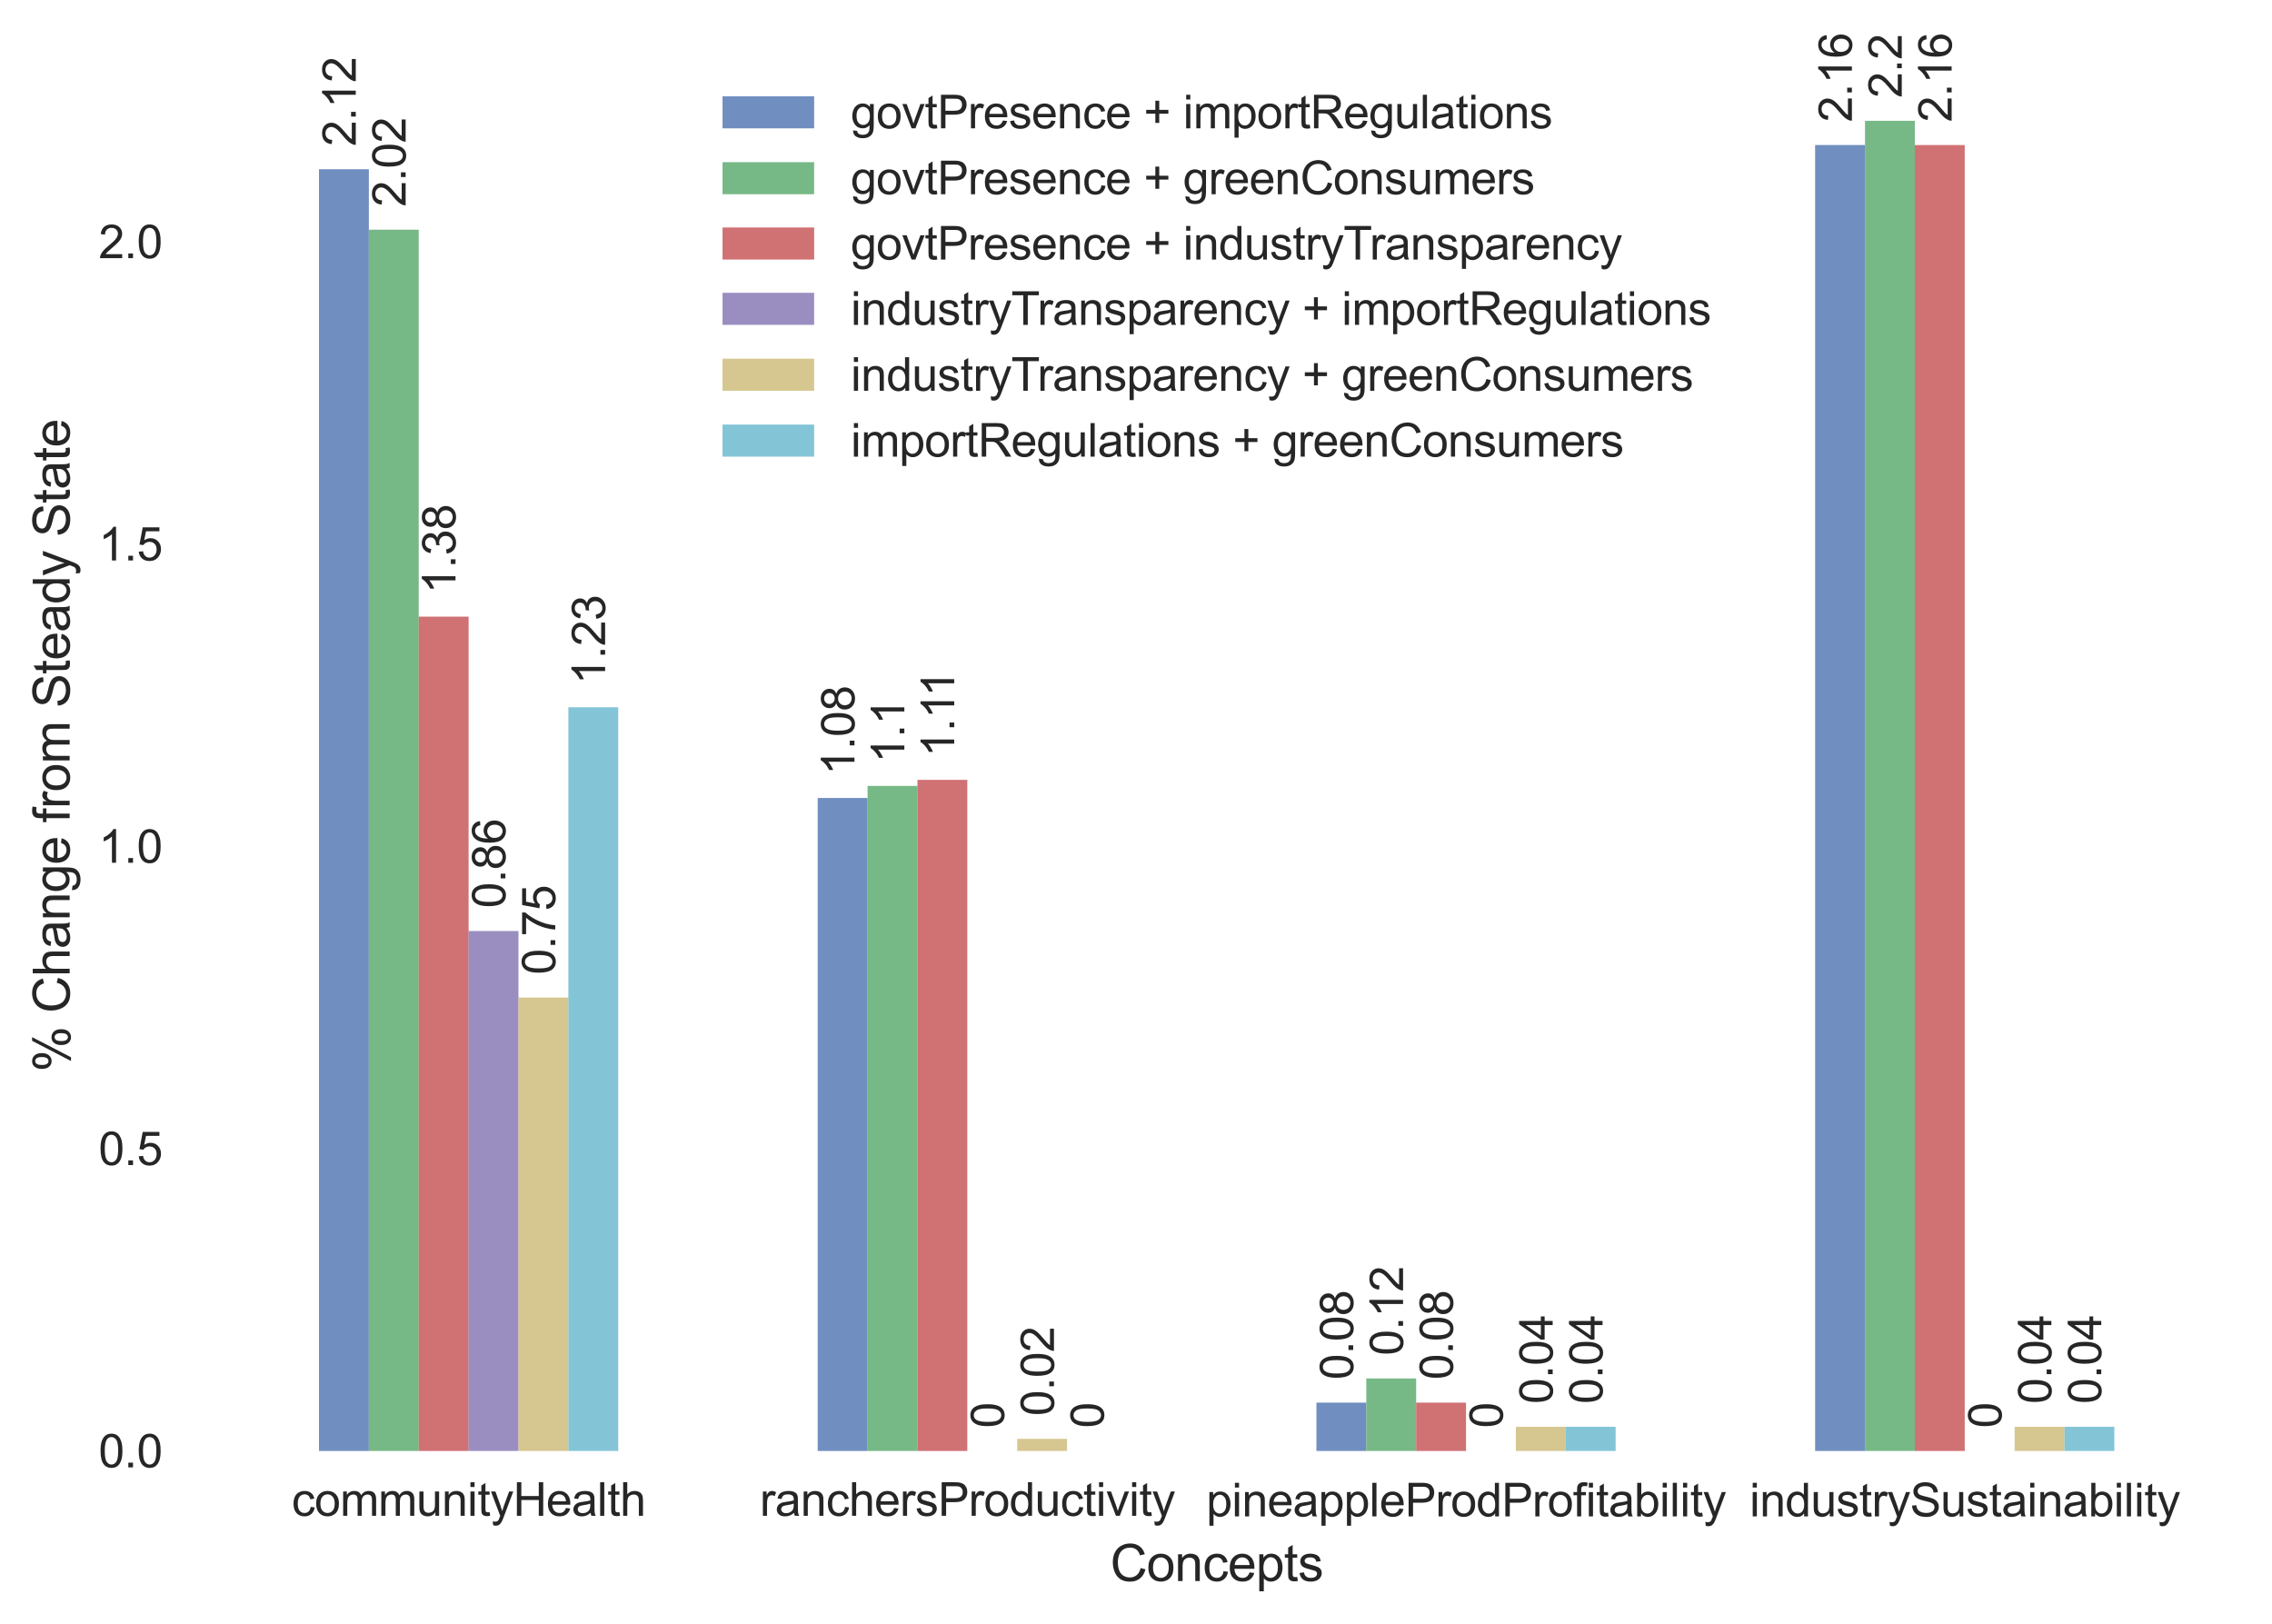 <?xml version="1.0" encoding="utf-8" standalone="no"?>
<!DOCTYPE svg PUBLIC "-//W3C//DTD SVG 1.1//EN"
  "http://www.w3.org/Graphics/SVG/1.1/DTD/svg11.dtd">
<svg xmlns:xlink="http://www.w3.org/1999/xlink" width="496.023pt" height="354.559pt" viewBox="0 0 496.023 354.559" xmlns="http://www.w3.org/2000/svg" version="1.1">
 <defs>
  <style type="text/css">*{stroke-linejoin: round; stroke-linecap: butt}</style>
 </defs>
 <g id="figure_1">
  <g id="patch_1">
   <path d="M 0 354.559 
L 496.023 354.559 
L 496.023 0 
L 0 0 
z
" style="fill: #ffffff"/>
  </g>
  <g id="axes_1">
   <g id="patch_2">
    <path d="M 42.423 316.781 
L 488.823 316.781 
L 488.823 11.861 
L 42.423 11.861 
z
" style="fill: #ffffff"/>
   </g>
   <g id="matplotlib.axis_1">
    <g id="xtick_1">
     <g id="line2d_1"/>
     <g id="text_1">
      <!-- communityHealth -->
      <g style="fill: #262626" transform="translate(63.682 330.939) scale(0.1 -0.1)">
       <defs>
        <path id="ArialMT-63" d="M 2588 1216 
L 3141 1144 
Q 3050 572 2676 248 
Q 2303 -75 1759 -75 
Q 1078 -75 664 370 
Q 250 816 250 1647 
Q 250 2184 428 2587 
Q 606 2991 970 3192 
Q 1334 3394 1763 3394 
Q 2303 3394 2647 3120 
Q 2991 2847 3088 2344 
L 2541 2259 
Q 2463 2594 2264 2762 
Q 2066 2931 1784 2931 
Q 1359 2931 1093 2626 
Q 828 2322 828 1663 
Q 828 994 1084 691 
Q 1341 388 1753 388 
Q 2084 388 2306 591 
Q 2528 794 2588 1216 
z
" transform="scale(0.016)"/>
        <path id="ArialMT-6f" d="M 213 1659 
Q 213 2581 725 3025 
Q 1153 3394 1769 3394 
Q 2453 3394 2887 2945 
Q 3322 2497 3322 1706 
Q 3322 1066 3130 698 
Q 2938 331 2570 128 
Q 2203 -75 1769 -75 
Q 1072 -75 642 372 
Q 213 819 213 1659 
z
M 791 1659 
Q 791 1022 1069 705 
Q 1347 388 1769 388 
Q 2188 388 2466 706 
Q 2744 1025 2744 1678 
Q 2744 2294 2464 2611 
Q 2184 2928 1769 2928 
Q 1347 2928 1069 2612 
Q 791 2297 791 1659 
z
" transform="scale(0.016)"/>
        <path id="ArialMT-6d" d="M 422 0 
L 422 3319 
L 925 3319 
L 925 2853 
Q 1081 3097 1340 3245 
Q 1600 3394 1931 3394 
Q 2300 3394 2536 3241 
Q 2772 3088 2869 2813 
Q 3263 3394 3894 3394 
Q 4388 3394 4653 3120 
Q 4919 2847 4919 2278 
L 4919 0 
L 4359 0 
L 4359 2091 
Q 4359 2428 4304 2576 
Q 4250 2725 4106 2815 
Q 3963 2906 3769 2906 
Q 3419 2906 3187 2673 
Q 2956 2441 2956 1928 
L 2956 0 
L 2394 0 
L 2394 2156 
Q 2394 2531 2256 2718 
Q 2119 2906 1806 2906 
Q 1569 2906 1367 2781 
Q 1166 2656 1075 2415 
Q 984 2175 984 1722 
L 984 0 
L 422 0 
z
" transform="scale(0.016)"/>
        <path id="ArialMT-75" d="M 2597 0 
L 2597 488 
Q 2209 -75 1544 -75 
Q 1250 -75 995 37 
Q 741 150 617 320 
Q 494 491 444 738 
Q 409 903 409 1263 
L 409 3319 
L 972 3319 
L 972 1478 
Q 972 1038 1006 884 
Q 1059 663 1231 536 
Q 1403 409 1656 409 
Q 1909 409 2131 539 
Q 2353 669 2445 892 
Q 2538 1116 2538 1541 
L 2538 3319 
L 3100 3319 
L 3100 0 
L 2597 0 
z
" transform="scale(0.016)"/>
        <path id="ArialMT-6e" d="M 422 0 
L 422 3319 
L 928 3319 
L 928 2847 
Q 1294 3394 1984 3394 
Q 2284 3394 2536 3286 
Q 2788 3178 2913 3003 
Q 3038 2828 3088 2588 
Q 3119 2431 3119 2041 
L 3119 0 
L 2556 0 
L 2556 2019 
Q 2556 2363 2490 2533 
Q 2425 2703 2258 2804 
Q 2091 2906 1866 2906 
Q 1506 2906 1245 2678 
Q 984 2450 984 1813 
L 984 0 
L 422 0 
z
" transform="scale(0.016)"/>
        <path id="ArialMT-69" d="M 425 3934 
L 425 4581 
L 988 4581 
L 988 3934 
L 425 3934 
z
M 425 0 
L 425 3319 
L 988 3319 
L 988 0 
L 425 0 
z
" transform="scale(0.016)"/>
        <path id="ArialMT-74" d="M 1650 503 
L 1731 6 
Q 1494 -44 1306 -44 
Q 1000 -44 831 53 
Q 663 150 594 308 
Q 525 466 525 972 
L 525 2881 
L 113 2881 
L 113 3319 
L 525 3319 
L 525 4141 
L 1084 4478 
L 1084 3319 
L 1650 3319 
L 1650 2881 
L 1084 2881 
L 1084 941 
Q 1084 700 1114 631 
Q 1144 563 1211 522 
Q 1278 481 1403 481 
Q 1497 481 1650 503 
z
" transform="scale(0.016)"/>
        <path id="ArialMT-79" d="M 397 -1278 
L 334 -750 
Q 519 -800 656 -800 
Q 844 -800 956 -737 
Q 1069 -675 1141 -563 
Q 1194 -478 1313 -144 
Q 1328 -97 1363 -6 
L 103 3319 
L 709 3319 
L 1400 1397 
Q 1534 1031 1641 628 
Q 1738 1016 1872 1384 
L 2581 3319 
L 3144 3319 
L 1881 -56 
Q 1678 -603 1566 -809 
Q 1416 -1088 1222 -1217 
Q 1028 -1347 759 -1347 
Q 597 -1347 397 -1278 
z
" transform="scale(0.016)"/>
        <path id="ArialMT-48" d="M 513 0 
L 513 4581 
L 1119 4581 
L 1119 2700 
L 3500 2700 
L 3500 4581 
L 4106 4581 
L 4106 0 
L 3500 0 
L 3500 2159 
L 1119 2159 
L 1119 0 
L 513 0 
z
" transform="scale(0.016)"/>
        <path id="ArialMT-65" d="M 2694 1069 
L 3275 997 
Q 3138 488 2766 206 
Q 2394 -75 1816 -75 
Q 1088 -75 661 373 
Q 234 822 234 1631 
Q 234 2469 665 2931 
Q 1097 3394 1784 3394 
Q 2450 3394 2872 2941 
Q 3294 2488 3294 1666 
Q 3294 1616 3291 1516 
L 816 1516 
Q 847 969 1125 678 
Q 1403 388 1819 388 
Q 2128 388 2347 550 
Q 2566 713 2694 1069 
z
M 847 1978 
L 2700 1978 
Q 2663 2397 2488 2606 
Q 2219 2931 1791 2931 
Q 1403 2931 1139 2672 
Q 875 2413 847 1978 
z
" transform="scale(0.016)"/>
        <path id="ArialMT-61" d="M 2588 409 
Q 2275 144 1986 34 
Q 1697 -75 1366 -75 
Q 819 -75 525 192 
Q 231 459 231 875 
Q 231 1119 342 1320 
Q 453 1522 633 1644 
Q 813 1766 1038 1828 
Q 1203 1872 1538 1913 
Q 2219 1994 2541 2106 
Q 2544 2222 2544 2253 
Q 2544 2597 2384 2738 
Q 2169 2928 1744 2928 
Q 1347 2928 1158 2789 
Q 969 2650 878 2297 
L 328 2372 
Q 403 2725 575 2942 
Q 747 3159 1072 3276 
Q 1397 3394 1825 3394 
Q 2250 3394 2515 3294 
Q 2781 3194 2906 3042 
Q 3031 2891 3081 2659 
Q 3109 2516 3109 2141 
L 3109 1391 
Q 3109 606 3145 398 
Q 3181 191 3288 0 
L 2700 0 
Q 2613 175 2588 409 
z
M 2541 1666 
Q 2234 1541 1622 1453 
Q 1275 1403 1131 1340 
Q 988 1278 909 1158 
Q 831 1038 831 891 
Q 831 666 1001 516 
Q 1172 366 1500 366 
Q 1825 366 2078 508 
Q 2331 650 2450 897 
Q 2541 1088 2541 1459 
L 2541 1666 
z
" transform="scale(0.016)"/>
        <path id="ArialMT-6c" d="M 409 0 
L 409 4581 
L 972 4581 
L 972 0 
L 409 0 
z
" transform="scale(0.016)"/>
        <path id="ArialMT-68" d="M 422 0 
L 422 4581 
L 984 4581 
L 984 2938 
Q 1378 3394 1978 3394 
Q 2347 3394 2619 3248 
Q 2891 3103 3008 2847 
Q 3125 2591 3125 2103 
L 3125 0 
L 2563 0 
L 2563 2103 
Q 2563 2525 2380 2717 
Q 2197 2909 1863 2909 
Q 1613 2909 1392 2779 
Q 1172 2650 1078 2428 
Q 984 2206 984 1816 
L 984 0 
L 422 0 
z
" transform="scale(0.016)"/>
       </defs>
       <use xlink:href="#ArialMT-63"/>
       <use xlink:href="#ArialMT-6f" x="50"/>
       <use xlink:href="#ArialMT-6d" x="105.615"/>
       <use xlink:href="#ArialMT-6d" x="188.916"/>
       <use xlink:href="#ArialMT-75" x="272.217"/>
       <use xlink:href="#ArialMT-6e" x="327.832"/>
       <use xlink:href="#ArialMT-69" x="383.447"/>
       <use xlink:href="#ArialMT-74" x="405.664"/>
       <use xlink:href="#ArialMT-79" x="433.447"/>
       <use xlink:href="#ArialMT-48" x="483.447"/>
       <use xlink:href="#ArialMT-65" x="555.664"/>
       <use xlink:href="#ArialMT-61" x="611.279"/>
       <use xlink:href="#ArialMT-6c" x="666.895"/>
       <use xlink:href="#ArialMT-74" x="689.111"/>
       <use xlink:href="#ArialMT-68" x="716.895"/>
      </g>
     </g>
    </g>
    <g id="xtick_2">
     <g id="line2d_2"/>
     <g id="text_2">
      <!-- ranchersProductivity -->
      <g style="fill: #262626" transform="translate(165.891 330.939) scale(0.1 -0.1)">
       <defs>
        <path id="ArialMT-72" d="M 416 0 
L 416 3319 
L 922 3319 
L 922 2816 
Q 1116 3169 1280 3281 
Q 1444 3394 1641 3394 
Q 1925 3394 2219 3213 
L 2025 2691 
Q 1819 2813 1613 2813 
Q 1428 2813 1281 2702 
Q 1134 2591 1072 2394 
Q 978 2094 978 1738 
L 978 0 
L 416 0 
z
" transform="scale(0.016)"/>
        <path id="ArialMT-73" d="M 197 991 
L 753 1078 
Q 800 744 1014 566 
Q 1228 388 1613 388 
Q 2000 388 2187 545 
Q 2375 703 2375 916 
Q 2375 1106 2209 1216 
Q 2094 1291 1634 1406 
Q 1016 1563 777 1677 
Q 538 1791 414 1992 
Q 291 2194 291 2438 
Q 291 2659 392 2848 
Q 494 3038 669 3163 
Q 800 3259 1026 3326 
Q 1253 3394 1513 3394 
Q 1903 3394 2198 3281 
Q 2494 3169 2634 2976 
Q 2775 2784 2828 2463 
L 2278 2388 
Q 2241 2644 2061 2787 
Q 1881 2931 1553 2931 
Q 1166 2931 1000 2803 
Q 834 2675 834 2503 
Q 834 2394 903 2306 
Q 972 2216 1119 2156 
Q 1203 2125 1616 2013 
Q 2213 1853 2448 1751 
Q 2684 1650 2818 1456 
Q 2953 1263 2953 975 
Q 2953 694 2789 445 
Q 2625 197 2315 61 
Q 2006 -75 1616 -75 
Q 969 -75 630 194 
Q 291 463 197 991 
z
" transform="scale(0.016)"/>
        <path id="ArialMT-50" d="M 494 0 
L 494 4581 
L 2222 4581 
Q 2678 4581 2919 4538 
Q 3256 4481 3484 4323 
Q 3713 4166 3852 3881 
Q 3991 3597 3991 3256 
Q 3991 2672 3619 2267 
Q 3247 1863 2275 1863 
L 1100 1863 
L 1100 0 
L 494 0 
z
M 1100 2403 
L 2284 2403 
Q 2872 2403 3119 2622 
Q 3366 2841 3366 3238 
Q 3366 3525 3220 3729 
Q 3075 3934 2838 4000 
Q 2684 4041 2272 4041 
L 1100 4041 
L 1100 2403 
z
" transform="scale(0.016)"/>
        <path id="ArialMT-64" d="M 2575 0 
L 2575 419 
Q 2259 -75 1647 -75 
Q 1250 -75 917 144 
Q 584 363 401 755 
Q 219 1147 219 1656 
Q 219 2153 384 2558 
Q 550 2963 881 3178 
Q 1213 3394 1622 3394 
Q 1922 3394 2156 3267 
Q 2391 3141 2538 2938 
L 2538 4581 
L 3097 4581 
L 3097 0 
L 2575 0 
z
M 797 1656 
Q 797 1019 1065 703 
Q 1334 388 1700 388 
Q 2069 388 2326 689 
Q 2584 991 2584 1609 
Q 2584 2291 2321 2609 
Q 2059 2928 1675 2928 
Q 1300 2928 1048 2622 
Q 797 2316 797 1656 
z
" transform="scale(0.016)"/>
        <path id="ArialMT-76" d="M 1344 0 
L 81 3319 
L 675 3319 
L 1388 1331 
Q 1503 1009 1600 663 
Q 1675 925 1809 1294 
L 2547 3319 
L 3125 3319 
L 1869 0 
L 1344 0 
z
" transform="scale(0.016)"/>
       </defs>
       <use xlink:href="#ArialMT-72"/>
       <use xlink:href="#ArialMT-61" x="33.301"/>
       <use xlink:href="#ArialMT-6e" x="88.916"/>
       <use xlink:href="#ArialMT-63" x="144.531"/>
       <use xlink:href="#ArialMT-68" x="194.531"/>
       <use xlink:href="#ArialMT-65" x="250.146"/>
       <use xlink:href="#ArialMT-72" x="305.762"/>
       <use xlink:href="#ArialMT-73" x="339.062"/>
       <use xlink:href="#ArialMT-50" x="389.062"/>
       <use xlink:href="#ArialMT-72" x="455.762"/>
       <use xlink:href="#ArialMT-6f" x="489.062"/>
       <use xlink:href="#ArialMT-64" x="544.678"/>
       <use xlink:href="#ArialMT-75" x="600.293"/>
       <use xlink:href="#ArialMT-63" x="655.908"/>
       <use xlink:href="#ArialMT-74" x="705.908"/>
       <use xlink:href="#ArialMT-69" x="733.691"/>
       <use xlink:href="#ArialMT-76" x="755.908"/>
       <use xlink:href="#ArialMT-69" x="805.908"/>
       <use xlink:href="#ArialMT-74" x="828.125"/>
       <use xlink:href="#ArialMT-79" x="855.908"/>
      </g>
     </g>
    </g>
    <g id="xtick_3">
     <g id="line2d_3"/>
     <g id="text_3">
      <!-- pineappleProdProfitability -->
      <g style="fill: #262626" transform="translate(263.363 331.061) scale(0.1 -0.1)">
       <defs>
        <path id="ArialMT-70" d="M 422 -1272 
L 422 3319 
L 934 3319 
L 934 2888 
Q 1116 3141 1344 3267 
Q 1572 3394 1897 3394 
Q 2322 3394 2647 3175 
Q 2972 2956 3137 2557 
Q 3303 2159 3303 1684 
Q 3303 1175 3120 767 
Q 2938 359 2589 142 
Q 2241 -75 1856 -75 
Q 1575 -75 1351 44 
Q 1128 163 984 344 
L 984 -1272 
L 422 -1272 
z
M 931 1641 
Q 931 1000 1190 694 
Q 1450 388 1819 388 
Q 2194 388 2461 705 
Q 2728 1022 2728 1688 
Q 2728 2322 2467 2637 
Q 2206 2953 1844 2953 
Q 1484 2953 1207 2617 
Q 931 2281 931 1641 
z
" transform="scale(0.016)"/>
        <path id="ArialMT-66" d="M 556 0 
L 556 2881 
L 59 2881 
L 59 3319 
L 556 3319 
L 556 3672 
Q 556 4006 616 4169 
Q 697 4388 901 4523 
Q 1106 4659 1475 4659 
Q 1713 4659 2000 4603 
L 1916 4113 
Q 1741 4144 1584 4144 
Q 1328 4144 1222 4034 
Q 1116 3925 1116 3625 
L 1116 3319 
L 1763 3319 
L 1763 2881 
L 1116 2881 
L 1116 0 
L 556 0 
z
" transform="scale(0.016)"/>
        <path id="ArialMT-62" d="M 941 0 
L 419 0 
L 419 4581 
L 981 4581 
L 981 2947 
Q 1338 3394 1891 3394 
Q 2197 3394 2470 3270 
Q 2744 3147 2920 2923 
Q 3097 2700 3197 2384 
Q 3297 2069 3297 1709 
Q 3297 856 2875 390 
Q 2453 -75 1863 -75 
Q 1275 -75 941 416 
L 941 0 
z
M 934 1684 
Q 934 1088 1097 822 
Q 1363 388 1816 388 
Q 2184 388 2453 708 
Q 2722 1028 2722 1663 
Q 2722 2313 2464 2622 
Q 2206 2931 1841 2931 
Q 1472 2931 1203 2611 
Q 934 2291 934 1684 
z
" transform="scale(0.016)"/>
       </defs>
       <use xlink:href="#ArialMT-70"/>
       <use xlink:href="#ArialMT-69" x="55.615"/>
       <use xlink:href="#ArialMT-6e" x="77.832"/>
       <use xlink:href="#ArialMT-65" x="133.447"/>
       <use xlink:href="#ArialMT-61" x="189.062"/>
       <use xlink:href="#ArialMT-70" x="244.678"/>
       <use xlink:href="#ArialMT-70" x="300.293"/>
       <use xlink:href="#ArialMT-6c" x="355.908"/>
       <use xlink:href="#ArialMT-65" x="378.125"/>
       <use xlink:href="#ArialMT-50" x="433.74"/>
       <use xlink:href="#ArialMT-72" x="500.439"/>
       <use xlink:href="#ArialMT-6f" x="533.74"/>
       <use xlink:href="#ArialMT-64" x="589.355"/>
       <use xlink:href="#ArialMT-50" x="644.971"/>
       <use xlink:href="#ArialMT-72" x="711.67"/>
       <use xlink:href="#ArialMT-6f" x="744.971"/>
       <use xlink:href="#ArialMT-66" x="800.586"/>
       <use xlink:href="#ArialMT-69" x="828.369"/>
       <use xlink:href="#ArialMT-74" x="850.586"/>
       <use xlink:href="#ArialMT-61" x="878.369"/>
       <use xlink:href="#ArialMT-62" x="933.984"/>
       <use xlink:href="#ArialMT-69" x="989.6"/>
       <use xlink:href="#ArialMT-6c" x="1011.816"/>
       <use xlink:href="#ArialMT-69" x="1034.033"/>
       <use xlink:href="#ArialMT-74" x="1056.25"/>
       <use xlink:href="#ArialMT-79" x="1084.033"/>
      </g>
     </g>
    </g>
    <g id="xtick_4">
     <g id="line2d_4"/>
     <g id="text_4">
      <!-- industrySustainability -->
      <g style="fill: #262626" transform="translate(381.974 331.061) scale(0.1 -0.1)">
       <defs>
        <path id="ArialMT-53" d="M 288 1472 
L 859 1522 
Q 900 1178 1048 958 
Q 1197 738 1509 602 
Q 1822 466 2213 466 
Q 2559 466 2825 569 
Q 3091 672 3220 851 
Q 3350 1031 3350 1244 
Q 3350 1459 3225 1620 
Q 3100 1781 2813 1891 
Q 2628 1963 1997 2114 
Q 1366 2266 1113 2400 
Q 784 2572 623 2826 
Q 463 3081 463 3397 
Q 463 3744 659 4045 
Q 856 4347 1234 4503 
Q 1613 4659 2075 4659 
Q 2584 4659 2973 4495 
Q 3363 4331 3572 4012 
Q 3781 3694 3797 3291 
L 3216 3247 
Q 3169 3681 2898 3903 
Q 2628 4125 2100 4125 
Q 1550 4125 1298 3923 
Q 1047 3722 1047 3438 
Q 1047 3191 1225 3031 
Q 1400 2872 2139 2705 
Q 2878 2538 3153 2413 
Q 3553 2228 3743 1945 
Q 3934 1663 3934 1294 
Q 3934 928 3725 604 
Q 3516 281 3123 101 
Q 2731 -78 2241 -78 
Q 1619 -78 1198 103 
Q 778 284 539 648 
Q 300 1013 288 1472 
z
" transform="scale(0.016)"/>
       </defs>
       <use xlink:href="#ArialMT-69"/>
       <use xlink:href="#ArialMT-6e" x="22.217"/>
       <use xlink:href="#ArialMT-64" x="77.832"/>
       <use xlink:href="#ArialMT-75" x="133.447"/>
       <use xlink:href="#ArialMT-73" x="189.062"/>
       <use xlink:href="#ArialMT-74" x="239.062"/>
       <use xlink:href="#ArialMT-72" x="266.846"/>
       <use xlink:href="#ArialMT-79" x="300.146"/>
       <use xlink:href="#ArialMT-53" x="350.146"/>
       <use xlink:href="#ArialMT-75" x="416.846"/>
       <use xlink:href="#ArialMT-73" x="472.461"/>
       <use xlink:href="#ArialMT-74" x="522.461"/>
       <use xlink:href="#ArialMT-61" x="550.244"/>
       <use xlink:href="#ArialMT-69" x="605.859"/>
       <use xlink:href="#ArialMT-6e" x="628.076"/>
       <use xlink:href="#ArialMT-61" x="683.691"/>
       <use xlink:href="#ArialMT-62" x="739.307"/>
       <use xlink:href="#ArialMT-69" x="794.922"/>
       <use xlink:href="#ArialMT-6c" x="817.139"/>
       <use xlink:href="#ArialMT-69" x="839.355"/>
       <use xlink:href="#ArialMT-74" x="861.572"/>
       <use xlink:href="#ArialMT-79" x="889.355"/>
      </g>
     </g>
    </g>
    <g id="text_5">
     <!-- Concepts -->
     <g style="fill: #262626" transform="translate(242.389 345.173) scale(0.11 -0.11)">
      <defs>
       <path id="ArialMT-43" d="M 3763 1606 
L 4369 1453 
Q 4178 706 3683 314 
Q 3188 -78 2472 -78 
Q 1731 -78 1267 223 
Q 803 525 561 1097 
Q 319 1669 319 2325 
Q 319 3041 592 3573 
Q 866 4106 1370 4382 
Q 1875 4659 2481 4659 
Q 3169 4659 3637 4309 
Q 4106 3959 4291 3325 
L 3694 3184 
Q 3534 3684 3231 3912 
Q 2928 4141 2469 4141 
Q 1941 4141 1586 3887 
Q 1231 3634 1087 3207 
Q 944 2781 944 2328 
Q 944 1744 1114 1308 
Q 1284 872 1643 656 
Q 2003 441 2422 441 
Q 2931 441 3284 734 
Q 3638 1028 3763 1606 
z
" transform="scale(0.016)"/>
      </defs>
      <use xlink:href="#ArialMT-43"/>
      <use xlink:href="#ArialMT-6f" x="72.217"/>
      <use xlink:href="#ArialMT-6e" x="127.832"/>
      <use xlink:href="#ArialMT-63" x="183.447"/>
      <use xlink:href="#ArialMT-65" x="233.447"/>
      <use xlink:href="#ArialMT-70" x="289.062"/>
      <use xlink:href="#ArialMT-74" x="344.678"/>
      <use xlink:href="#ArialMT-73" x="372.461"/>
     </g>
    </g>
   </g>
   <g id="matplotlib.axis_2">
    <g id="ytick_1">
     <g id="line2d_5"/>
     <g id="text_6">
      <!-- 0.0 -->
      <g style="fill: #262626" transform="translate(21.523 320.36) scale(0.1 -0.1)">
       <defs>
        <path id="ArialMT-30" d="M 266 2259 
Q 266 3072 433 3567 
Q 600 4063 929 4331 
Q 1259 4600 1759 4600 
Q 2128 4600 2406 4451 
Q 2684 4303 2865 4023 
Q 3047 3744 3150 3342 
Q 3253 2941 3253 2259 
Q 3253 1453 3087 958 
Q 2922 463 2592 192 
Q 2263 -78 1759 -78 
Q 1097 -78 719 397 
Q 266 969 266 2259 
z
M 844 2259 
Q 844 1131 1108 757 
Q 1372 384 1759 384 
Q 2147 384 2411 759 
Q 2675 1134 2675 2259 
Q 2675 3391 2411 3762 
Q 2147 4134 1753 4134 
Q 1366 4134 1134 3806 
Q 844 3388 844 2259 
z
" transform="scale(0.016)"/>
        <path id="ArialMT-2e" d="M 581 0 
L 581 641 
L 1222 641 
L 1222 0 
L 581 0 
z
" transform="scale(0.016)"/>
       </defs>
       <use xlink:href="#ArialMT-30"/>
       <use xlink:href="#ArialMT-2e" x="55.615"/>
       <use xlink:href="#ArialMT-30" x="83.398"/>
      </g>
     </g>
    </g>
    <g id="ytick_2">
     <g id="line2d_6"/>
     <g id="text_7">
      <!-- 0.5 -->
      <g style="fill: #262626" transform="translate(21.523 254.36) scale(0.1 -0.1)">
       <defs>
        <path id="ArialMT-35" d="M 266 1200 
L 856 1250 
Q 922 819 1161 601 
Q 1400 384 1738 384 
Q 2144 384 2425 690 
Q 2706 997 2706 1503 
Q 2706 1984 2436 2262 
Q 2166 2541 1728 2541 
Q 1456 2541 1237 2417 
Q 1019 2294 894 2097 
L 366 2166 
L 809 4519 
L 3088 4519 
L 3088 3981 
L 1259 3981 
L 1013 2750 
Q 1425 3038 1878 3038 
Q 2478 3038 2890 2622 
Q 3303 2206 3303 1553 
Q 3303 931 2941 478 
Q 2500 -78 1738 -78 
Q 1113 -78 717 272 
Q 322 622 266 1200 
z
" transform="scale(0.016)"/>
       </defs>
       <use xlink:href="#ArialMT-30"/>
       <use xlink:href="#ArialMT-2e" x="55.615"/>
       <use xlink:href="#ArialMT-35" x="83.398"/>
      </g>
     </g>
    </g>
    <g id="ytick_3">
     <g id="line2d_7"/>
     <g id="text_8">
      <!-- 1.0 -->
      <g style="fill: #262626" transform="translate(21.523 188.36) scale(0.1 -0.1)">
       <defs>
        <path id="ArialMT-31" d="M 2384 0 
L 1822 0 
L 1822 3584 
Q 1619 3391 1289 3197 
Q 959 3003 697 2906 
L 697 3450 
Q 1169 3672 1522 3987 
Q 1875 4303 2022 4600 
L 2384 4600 
L 2384 0 
z
" transform="scale(0.016)"/>
       </defs>
       <use xlink:href="#ArialMT-31"/>
       <use xlink:href="#ArialMT-2e" x="55.615"/>
       <use xlink:href="#ArialMT-30" x="83.398"/>
      </g>
     </g>
    </g>
    <g id="ytick_4">
     <g id="line2d_8"/>
     <g id="text_9">
      <!-- 1.5 -->
      <g style="fill: #262626" transform="translate(21.523 122.36) scale(0.1 -0.1)">
       <use xlink:href="#ArialMT-31"/>
       <use xlink:href="#ArialMT-2e" x="55.615"/>
       <use xlink:href="#ArialMT-35" x="83.398"/>
      </g>
     </g>
    </g>
    <g id="ytick_5">
     <g id="line2d_9"/>
     <g id="text_10">
      <!-- 2.0 -->
      <g style="fill: #262626" transform="translate(21.523 56.36) scale(0.1 -0.1)">
       <defs>
        <path id="ArialMT-32" d="M 3222 541 
L 3222 0 
L 194 0 
Q 188 203 259 391 
Q 375 700 629 1000 
Q 884 1300 1366 1694 
Q 2113 2306 2375 2664 
Q 2638 3022 2638 3341 
Q 2638 3675 2398 3904 
Q 2159 4134 1775 4134 
Q 1369 4134 1125 3890 
Q 881 3647 878 3216 
L 300 3275 
Q 359 3922 746 4261 
Q 1134 4600 1788 4600 
Q 2447 4600 2831 4234 
Q 3216 3869 3216 3328 
Q 3216 3053 3103 2787 
Q 2991 2522 2730 2228 
Q 2469 1934 1863 1422 
Q 1356 997 1212 845 
Q 1069 694 975 541 
L 3222 541 
z
" transform="scale(0.016)"/>
       </defs>
       <use xlink:href="#ArialMT-32"/>
       <use xlink:href="#ArialMT-2e" x="55.615"/>
       <use xlink:href="#ArialMT-30" x="83.398"/>
      </g>
     </g>
    </g>
    <g id="text_11">
     <!--  % Change from Steady State -->
     <g style="fill: #262626" transform="translate(15.208 237.079) rotate(-90) scale(0.11 -0.11)">
      <defs>
       <path id="ArialMT-20" transform="scale(0.016)"/>
       <path id="ArialMT-25" d="M 372 3481 
Q 372 3972 619 4315 
Q 866 4659 1334 4659 
Q 1766 4659 2048 4351 
Q 2331 4044 2331 3447 
Q 2331 2866 2045 2552 
Q 1759 2238 1341 2238 
Q 925 2238 648 2547 
Q 372 2856 372 3481 
z
M 1350 4272 
Q 1141 4272 1002 4090 
Q 863 3909 863 3425 
Q 863 2984 1003 2804 
Q 1144 2625 1350 2625 
Q 1563 2625 1702 2806 
Q 1841 2988 1841 3469 
Q 1841 3913 1700 4092 
Q 1559 4272 1350 4272 
z
M 1353 -169 
L 3859 4659 
L 4316 4659 
L 1819 -169 
L 1353 -169 
z
M 3334 1075 
Q 3334 1569 3581 1911 
Q 3828 2253 4300 2253 
Q 4731 2253 5014 1945 
Q 5297 1638 5297 1041 
Q 5297 459 5011 145 
Q 4725 -169 4303 -169 
Q 3888 -169 3611 142 
Q 3334 453 3334 1075 
z
M 4316 1866 
Q 4103 1866 3964 1684 
Q 3825 1503 3825 1019 
Q 3825 581 3965 400 
Q 4106 219 4313 219 
Q 4528 219 4667 400 
Q 4806 581 4806 1063 
Q 4806 1506 4665 1686 
Q 4525 1866 4316 1866 
z
" transform="scale(0.016)"/>
       <path id="ArialMT-67" d="M 319 -275 
L 866 -356 
Q 900 -609 1056 -725 
Q 1266 -881 1628 -881 
Q 2019 -881 2231 -725 
Q 2444 -569 2519 -288 
Q 2563 -116 2559 434 
Q 2191 0 1641 0 
Q 956 0 581 494 
Q 206 988 206 1678 
Q 206 2153 378 2554 
Q 550 2956 876 3175 
Q 1203 3394 1644 3394 
Q 2231 3394 2613 2919 
L 2613 3319 
L 3131 3319 
L 3131 450 
Q 3131 -325 2973 -648 
Q 2816 -972 2473 -1159 
Q 2131 -1347 1631 -1347 
Q 1038 -1347 672 -1080 
Q 306 -813 319 -275 
z
M 784 1719 
Q 784 1066 1043 766 
Q 1303 466 1694 466 
Q 2081 466 2343 764 
Q 2606 1063 2606 1700 
Q 2606 2309 2336 2618 
Q 2066 2928 1684 2928 
Q 1309 2928 1046 2623 
Q 784 2319 784 1719 
z
" transform="scale(0.016)"/>
      </defs>
      <use xlink:href="#ArialMT-20"/>
      <use xlink:href="#ArialMT-25" x="27.783"/>
      <use xlink:href="#ArialMT-20" x="116.699"/>
      <use xlink:href="#ArialMT-43" x="144.482"/>
      <use xlink:href="#ArialMT-68" x="216.699"/>
      <use xlink:href="#ArialMT-61" x="272.314"/>
      <use xlink:href="#ArialMT-6e" x="327.93"/>
      <use xlink:href="#ArialMT-67" x="383.545"/>
      <use xlink:href="#ArialMT-65" x="439.16"/>
      <use xlink:href="#ArialMT-20" x="494.775"/>
      <use xlink:href="#ArialMT-66" x="522.559"/>
      <use xlink:href="#ArialMT-72" x="550.342"/>
      <use xlink:href="#ArialMT-6f" x="583.643"/>
      <use xlink:href="#ArialMT-6d" x="639.258"/>
      <use xlink:href="#ArialMT-20" x="722.559"/>
      <use xlink:href="#ArialMT-53" x="750.342"/>
      <use xlink:href="#ArialMT-74" x="817.041"/>
      <use xlink:href="#ArialMT-65" x="844.824"/>
      <use xlink:href="#ArialMT-61" x="900.439"/>
      <use xlink:href="#ArialMT-64" x="956.055"/>
      <use xlink:href="#ArialMT-79" x="1011.67"/>
      <use xlink:href="#ArialMT-20" x="1061.67"/>
      <use xlink:href="#ArialMT-53" x="1089.453"/>
      <use xlink:href="#ArialMT-74" x="1156.152"/>
      <use xlink:href="#ArialMT-61" x="1183.936"/>
      <use xlink:href="#ArialMT-74" x="1239.551"/>
      <use xlink:href="#ArialMT-65" x="1267.334"/>
     </g>
    </g>
   </g>
   <g id="patch_3">
    <path d="M 69.642 316.781 
L 80.53 316.781 
L 80.53 36.941 
L 69.642 36.941 
z
" clip-path="url(#p617d5065bb)" style="fill: #4c72b0; opacity: 0.8"/>
   </g>
   <g id="patch_4">
    <path d="M 178.52 316.781 
L 189.408 316.781 
L 189.408 174.221 
L 178.52 174.221 
z
" clip-path="url(#p617d5065bb)" style="fill: #4c72b0; opacity: 0.8"/>
   </g>
   <g id="patch_5">
    <path d="M 287.398 316.781 
L 298.286 316.781 
L 298.286 306.221 
L 287.398 306.221 
z
" clip-path="url(#p617d5065bb)" style="fill: #4c72b0; opacity: 0.8"/>
   </g>
   <g id="patch_6">
    <path d="M 396.276 316.781 
L 407.164 316.781 
L 407.164 31.661 
L 396.276 31.661 
z
" clip-path="url(#p617d5065bb)" style="fill: #4c72b0; opacity: 0.8"/>
   </g>
   <g id="patch_7">
    <path d="M 80.53 316.781 
L 91.418 316.781 
L 91.418 50.141 
L 80.53 50.141 
z
" clip-path="url(#p617d5065bb)" style="fill: #55a868; opacity: 0.8"/>
   </g>
   <g id="patch_8">
    <path d="M 189.408 316.781 
L 200.296 316.781 
L 200.296 171.581 
L 189.408 171.581 
z
" clip-path="url(#p617d5065bb)" style="fill: #55a868; opacity: 0.8"/>
   </g>
   <g id="patch_9">
    <path d="M 298.286 316.781 
L 309.174 316.781 
L 309.174 300.941 
L 298.286 300.941 
z
" clip-path="url(#p617d5065bb)" style="fill: #55a868; opacity: 0.8"/>
   </g>
   <g id="patch_10">
    <path d="M 407.164 316.781 
L 418.052 316.781 
L 418.052 26.381 
L 407.164 26.381 
z
" clip-path="url(#p617d5065bb)" style="fill: #55a868; opacity: 0.8"/>
   </g>
   <g id="patch_11">
    <path d="M 91.418 316.781 
L 102.306 316.781 
L 102.306 134.621 
L 91.418 134.621 
z
" clip-path="url(#p617d5065bb)" style="fill: #c44e52; opacity: 0.8"/>
   </g>
   <g id="patch_12">
    <path d="M 200.296 316.781 
L 211.184 316.781 
L 211.184 170.261 
L 200.296 170.261 
z
" clip-path="url(#p617d5065bb)" style="fill: #c44e52; opacity: 0.8"/>
   </g>
   <g id="patch_13">
    <path d="M 309.174 316.781 
L 320.062 316.781 
L 320.062 306.221 
L 309.174 306.221 
z
" clip-path="url(#p617d5065bb)" style="fill: #c44e52; opacity: 0.8"/>
   </g>
   <g id="patch_14">
    <path d="M 418.052 316.781 
L 428.94 316.781 
L 428.94 31.661 
L 418.052 31.661 
z
" clip-path="url(#p617d5065bb)" style="fill: #c44e52; opacity: 0.8"/>
   </g>
   <g id="patch_15">
    <path d="M 102.306 316.781 
L 113.194 316.781 
L 113.194 203.261 
L 102.306 203.261 
z
" clip-path="url(#p617d5065bb)" style="fill: #8172b2; opacity: 0.8"/>
   </g>
   <g id="patch_16">
    <path d="M 211.184 316.781 
L 222.072 316.781 
L 222.072 316.781 
L 211.184 316.781 
z
" clip-path="url(#p617d5065bb)" style="fill: #8172b2; opacity: 0.8"/>
   </g>
   <g id="patch_17">
    <path d="M 320.062 316.781 
L 330.95 316.781 
L 330.95 316.781 
L 320.062 316.781 
z
" clip-path="url(#p617d5065bb)" style="fill: #8172b2; opacity: 0.8"/>
   </g>
   <g id="patch_18">
    <path d="M 428.94 316.781 
L 439.828 316.781 
L 439.828 316.781 
L 428.94 316.781 
z
" clip-path="url(#p617d5065bb)" style="fill: #8172b2; opacity: 0.8"/>
   </g>
   <g id="patch_19">
    <path d="M 113.194 316.781 
L 124.081 316.781 
L 124.081 217.781 
L 113.194 217.781 
z
" clip-path="url(#p617d5065bb)" style="fill: #ccb974; opacity: 0.8"/>
   </g>
   <g id="patch_20">
    <path d="M 222.072 316.781 
L 232.959 316.781 
L 232.959 314.141 
L 222.072 314.141 
z
" clip-path="url(#p617d5065bb)" style="fill: #ccb974; opacity: 0.8"/>
   </g>
   <g id="patch_21">
    <path d="M 330.95 316.781 
L 341.837 316.781 
L 341.837 311.501 
L 330.95 311.501 
z
" clip-path="url(#p617d5065bb)" style="fill: #ccb974; opacity: 0.8"/>
   </g>
   <g id="patch_22">
    <path d="M 439.828 316.781 
L 450.715 316.781 
L 450.715 311.501 
L 439.828 311.501 
z
" clip-path="url(#p617d5065bb)" style="fill: #ccb974; opacity: 0.8"/>
   </g>
   <g id="patch_23">
    <path d="M 124.081 316.781 
L 134.969 316.781 
L 134.969 154.421 
L 124.081 154.421 
z
" clip-path="url(#p617d5065bb)" style="fill: #64b5cd; opacity: 0.8"/>
   </g>
   <g id="patch_24">
    <path d="M 232.959 316.781 
L 243.847 316.781 
L 243.847 316.781 
L 232.959 316.781 
z
" clip-path="url(#p617d5065bb)" style="fill: #64b5cd; opacity: 0.8"/>
   </g>
   <g id="patch_25">
    <path d="M 341.837 316.781 
L 352.725 316.781 
L 352.725 311.501 
L 341.837 311.501 
z
" clip-path="url(#p617d5065bb)" style="fill: #64b5cd; opacity: 0.8"/>
   </g>
   <g id="patch_26">
    <path d="M 450.715 316.781 
L 461.603 316.781 
L 461.603 311.501 
L 450.715 311.501 
z
" clip-path="url(#p617d5065bb)" style="fill: #64b5cd; opacity: 0.8"/>
   </g>
   <g id="patch_27">
    <path d="M 42.423 316.781 
L 42.423 11.861 
" style="fill: none"/>
   </g>
   <g id="patch_28">
    <path d="M 488.823 316.781 
L 488.823 11.861 
" style="fill: none"/>
   </g>
   <g id="patch_29">
    <path d="M 42.423 316.781 
L 488.823 316.781 
" style="fill: none"/>
   </g>
   <g id="patch_30">
    <path d="M 42.423 11.861 
L 488.823 11.861 
" style="fill: none"/>
   </g>
   <g id="text_12">
    <!-- 2.12 -->
    <g style="fill: #262626" transform="translate(77.671 31.941) rotate(-90) scale(0.1 -0.1)">
     <use xlink:href="#ArialMT-32"/>
     <use xlink:href="#ArialMT-2e" x="55.615"/>
     <use xlink:href="#ArialMT-31" x="83.398"/>
     <use xlink:href="#ArialMT-32" x="139.014"/>
    </g>
   </g>
   <g id="text_13">
    <!-- 1.08 -->
    <g style="fill: #262626" transform="translate(186.549 169.221) rotate(-90) scale(0.1 -0.1)">
     <defs>
      <path id="ArialMT-38" d="M 1131 2484 
Q 781 2613 612 2850 
Q 444 3088 444 3419 
Q 444 3919 803 4259 
Q 1163 4600 1759 4600 
Q 2359 4600 2725 4251 
Q 3091 3903 3091 3403 
Q 3091 3084 2923 2848 
Q 2756 2613 2416 2484 
Q 2838 2347 3058 2040 
Q 3278 1734 3278 1309 
Q 3278 722 2862 322 
Q 2447 -78 1769 -78 
Q 1091 -78 675 323 
Q 259 725 259 1325 
Q 259 1772 486 2073 
Q 713 2375 1131 2484 
z
M 1019 3438 
Q 1019 3113 1228 2906 
Q 1438 2700 1772 2700 
Q 2097 2700 2305 2904 
Q 2513 3109 2513 3406 
Q 2513 3716 2298 3927 
Q 2084 4138 1766 4138 
Q 1444 4138 1231 3931 
Q 1019 3725 1019 3438 
z
M 838 1322 
Q 838 1081 952 856 
Q 1066 631 1291 507 
Q 1516 384 1775 384 
Q 2178 384 2440 643 
Q 2703 903 2703 1303 
Q 2703 1709 2433 1975 
Q 2163 2241 1756 2241 
Q 1359 2241 1098 1978 
Q 838 1716 838 1322 
z
" transform="scale(0.016)"/>
     </defs>
     <use xlink:href="#ArialMT-31"/>
     <use xlink:href="#ArialMT-2e" x="55.615"/>
     <use xlink:href="#ArialMT-30" x="83.398"/>
     <use xlink:href="#ArialMT-38" x="139.014"/>
    </g>
   </g>
   <g id="text_14">
    <!-- 0.08 -->
    <g style="fill: #262626" transform="translate(295.427 301.221) rotate(-90) scale(0.1 -0.1)">
     <use xlink:href="#ArialMT-30"/>
     <use xlink:href="#ArialMT-2e" x="55.615"/>
     <use xlink:href="#ArialMT-30" x="83.398"/>
     <use xlink:href="#ArialMT-38" x="139.014"/>
    </g>
   </g>
   <g id="text_15">
    <!-- 2.16 -->
    <g style="fill: #262626" transform="translate(404.306 26.661) rotate(-90) scale(0.1 -0.1)">
     <defs>
      <path id="ArialMT-36" d="M 3184 3459 
L 2625 3416 
Q 2550 3747 2413 3897 
Q 2184 4138 1850 4138 
Q 1581 4138 1378 3988 
Q 1113 3794 959 3422 
Q 806 3050 800 2363 
Q 1003 2672 1297 2822 
Q 1591 2972 1913 2972 
Q 2475 2972 2870 2558 
Q 3266 2144 3266 1488 
Q 3266 1056 3080 686 
Q 2894 316 2569 119 
Q 2244 -78 1831 -78 
Q 1128 -78 684 439 
Q 241 956 241 2144 
Q 241 3472 731 4075 
Q 1159 4600 1884 4600 
Q 2425 4600 2770 4297 
Q 3116 3994 3184 3459 
z
M 888 1484 
Q 888 1194 1011 928 
Q 1134 663 1356 523 
Q 1578 384 1822 384 
Q 2178 384 2434 671 
Q 2691 959 2691 1453 
Q 2691 1928 2437 2201 
Q 2184 2475 1800 2475 
Q 1419 2475 1153 2201 
Q 888 1928 888 1484 
z
" transform="scale(0.016)"/>
     </defs>
     <use xlink:href="#ArialMT-32"/>
     <use xlink:href="#ArialMT-2e" x="55.615"/>
     <use xlink:href="#ArialMT-31" x="83.398"/>
     <use xlink:href="#ArialMT-36" x="139.014"/>
    </g>
   </g>
   <g id="text_16">
    <!-- 2.02 -->
    <g style="fill: #262626" transform="translate(88.559 45.141) rotate(-90) scale(0.1 -0.1)">
     <use xlink:href="#ArialMT-32"/>
     <use xlink:href="#ArialMT-2e" x="55.615"/>
     <use xlink:href="#ArialMT-30" x="83.398"/>
     <use xlink:href="#ArialMT-32" x="139.014"/>
    </g>
   </g>
   <g id="text_17">
    <!-- 1.1 -->
    <g style="fill: #262626" transform="translate(197.437 166.581) rotate(-90) scale(0.1 -0.1)">
     <use xlink:href="#ArialMT-31"/>
     <use xlink:href="#ArialMT-2e" x="55.615"/>
     <use xlink:href="#ArialMT-31" x="83.398"/>
    </g>
   </g>
   <g id="text_18">
    <!-- 0.12 -->
    <g style="fill: #262626" transform="translate(306.315 295.941) rotate(-90) scale(0.1 -0.1)">
     <use xlink:href="#ArialMT-30"/>
     <use xlink:href="#ArialMT-2e" x="55.615"/>
     <use xlink:href="#ArialMT-31" x="83.398"/>
     <use xlink:href="#ArialMT-32" x="139.014"/>
    </g>
   </g>
   <g id="text_19">
    <!-- 2.2 -->
    <g style="fill: #262626" transform="translate(415.193 21.381) rotate(-90) scale(0.1 -0.1)">
     <use xlink:href="#ArialMT-32"/>
     <use xlink:href="#ArialMT-2e" x="55.615"/>
     <use xlink:href="#ArialMT-32" x="83.398"/>
    </g>
   </g>
   <g id="text_20">
    <!-- 1.38 -->
    <g style="fill: #262626" transform="translate(99.447 129.621) rotate(-90) scale(0.1 -0.1)">
     <defs>
      <path id="ArialMT-33" d="M 269 1209 
L 831 1284 
Q 928 806 1161 595 
Q 1394 384 1728 384 
Q 2125 384 2398 659 
Q 2672 934 2672 1341 
Q 2672 1728 2419 1979 
Q 2166 2231 1775 2231 
Q 1616 2231 1378 2169 
L 1441 2663 
Q 1497 2656 1531 2656 
Q 1891 2656 2178 2843 
Q 2466 3031 2466 3422 
Q 2466 3731 2256 3934 
Q 2047 4138 1716 4138 
Q 1388 4138 1169 3931 
Q 950 3725 888 3313 
L 325 3413 
Q 428 3978 793 4289 
Q 1159 4600 1703 4600 
Q 2078 4600 2393 4439 
Q 2709 4278 2876 4000 
Q 3044 3722 3044 3409 
Q 3044 3113 2884 2869 
Q 2725 2625 2413 2481 
Q 2819 2388 3044 2092 
Q 3269 1797 3269 1353 
Q 3269 753 2831 336 
Q 2394 -81 1725 -81 
Q 1122 -81 723 278 
Q 325 638 269 1209 
z
" transform="scale(0.016)"/>
     </defs>
     <use xlink:href="#ArialMT-31"/>
     <use xlink:href="#ArialMT-2e" x="55.615"/>
     <use xlink:href="#ArialMT-33" x="83.398"/>
     <use xlink:href="#ArialMT-38" x="139.014"/>
    </g>
   </g>
   <g id="text_21">
    <!-- 1.11 -->
    <g style="fill: #262626" transform="translate(208.325 165.261) rotate(-90) scale(0.1 -0.1)">
     <use xlink:href="#ArialMT-31"/>
     <use xlink:href="#ArialMT-2e" x="55.615"/>
     <use xlink:href="#ArialMT-31" x="83.398"/>
     <use xlink:href="#ArialMT-31" x="131.639"/>
    </g>
   </g>
   <g id="text_22">
    <!-- 0.08 -->
    <g style="fill: #262626" transform="translate(317.203 301.221) rotate(-90) scale(0.1 -0.1)">
     <use xlink:href="#ArialMT-30"/>
     <use xlink:href="#ArialMT-2e" x="55.615"/>
     <use xlink:href="#ArialMT-30" x="83.398"/>
     <use xlink:href="#ArialMT-38" x="139.014"/>
    </g>
   </g>
   <g id="text_23">
    <!-- 2.16 -->
    <g style="fill: #262626" transform="translate(426.081 26.661) rotate(-90) scale(0.1 -0.1)">
     <use xlink:href="#ArialMT-32"/>
     <use xlink:href="#ArialMT-2e" x="55.615"/>
     <use xlink:href="#ArialMT-31" x="83.398"/>
     <use xlink:href="#ArialMT-36" x="139.014"/>
    </g>
   </g>
   <g id="text_24">
    <!-- 0.86 -->
    <g style="fill: #262626" transform="translate(110.335 198.261) rotate(-90) scale(0.1 -0.1)">
     <use xlink:href="#ArialMT-30"/>
     <use xlink:href="#ArialMT-2e" x="55.615"/>
     <use xlink:href="#ArialMT-38" x="83.398"/>
     <use xlink:href="#ArialMT-36" x="139.014"/>
    </g>
   </g>
   <g id="text_25">
    <!-- 0 -->
    <g style="fill: #262626" transform="translate(219.213 311.781) rotate(-90) scale(0.1 -0.1)">
     <use xlink:href="#ArialMT-30"/>
    </g>
   </g>
   <g id="text_26">
    <!-- 0 -->
    <g style="fill: #262626" transform="translate(328.091 311.781) rotate(-90) scale(0.1 -0.1)">
     <use xlink:href="#ArialMT-30"/>
    </g>
   </g>
   <g id="text_27">
    <!-- 0 -->
    <g style="fill: #262626" transform="translate(436.969 311.781) rotate(-90) scale(0.1 -0.1)">
     <use xlink:href="#ArialMT-30"/>
    </g>
   </g>
   <g id="text_28">
    <!-- 0.75 -->
    <g style="fill: #262626" transform="translate(121.223 212.781) rotate(-90) scale(0.1 -0.1)">
     <defs>
      <path id="ArialMT-37" d="M 303 3981 
L 303 4522 
L 3269 4522 
L 3269 4084 
Q 2831 3619 2401 2847 
Q 1972 2075 1738 1259 
Q 1569 684 1522 0 
L 944 0 
Q 953 541 1156 1306 
Q 1359 2072 1739 2783 
Q 2119 3494 2547 3981 
L 303 3981 
z
" transform="scale(0.016)"/>
     </defs>
     <use xlink:href="#ArialMT-30"/>
     <use xlink:href="#ArialMT-2e" x="55.615"/>
     <use xlink:href="#ArialMT-37" x="83.398"/>
     <use xlink:href="#ArialMT-35" x="139.014"/>
    </g>
   </g>
   <g id="text_29">
    <!-- 0.02 -->
    <g style="fill: #262626" transform="translate(230.101 309.141) rotate(-90) scale(0.1 -0.1)">
     <use xlink:href="#ArialMT-30"/>
     <use xlink:href="#ArialMT-2e" x="55.615"/>
     <use xlink:href="#ArialMT-30" x="83.398"/>
     <use xlink:href="#ArialMT-32" x="139.014"/>
    </g>
   </g>
   <g id="text_30">
    <!-- 0.04 -->
    <g style="fill: #262626" transform="translate(338.979 306.501) rotate(-90) scale(0.1 -0.1)">
     <defs>
      <path id="ArialMT-34" d="M 2069 0 
L 2069 1097 
L 81 1097 
L 81 1613 
L 2172 4581 
L 2631 4581 
L 2631 1613 
L 3250 1613 
L 3250 1097 
L 2631 1097 
L 2631 0 
L 2069 0 
z
M 2069 1613 
L 2069 3678 
L 634 1613 
L 2069 1613 
z
" transform="scale(0.016)"/>
     </defs>
     <use xlink:href="#ArialMT-30"/>
     <use xlink:href="#ArialMT-2e" x="55.615"/>
     <use xlink:href="#ArialMT-30" x="83.398"/>
     <use xlink:href="#ArialMT-34" x="139.014"/>
    </g>
   </g>
   <g id="text_31">
    <!-- 0.04 -->
    <g style="fill: #262626" transform="translate(447.857 306.501) rotate(-90) scale(0.1 -0.1)">
     <use xlink:href="#ArialMT-30"/>
     <use xlink:href="#ArialMT-2e" x="55.615"/>
     <use xlink:href="#ArialMT-30" x="83.398"/>
     <use xlink:href="#ArialMT-34" x="139.014"/>
    </g>
   </g>
   <g id="text_32">
    <!-- 1.23 -->
    <g style="fill: #262626" transform="translate(132.11 149.421) rotate(-90) scale(0.1 -0.1)">
     <use xlink:href="#ArialMT-31"/>
     <use xlink:href="#ArialMT-2e" x="55.615"/>
     <use xlink:href="#ArialMT-32" x="83.398"/>
     <use xlink:href="#ArialMT-33" x="139.014"/>
    </g>
   </g>
   <g id="text_33">
    <!-- 0 -->
    <g style="fill: #262626" transform="translate(240.988 311.781) rotate(-90) scale(0.1 -0.1)">
     <use xlink:href="#ArialMT-30"/>
    </g>
   </g>
   <g id="text_34">
    <!-- 0.04 -->
    <g style="fill: #262626" transform="translate(349.867 306.501) rotate(-90) scale(0.1 -0.1)">
     <use xlink:href="#ArialMT-30"/>
     <use xlink:href="#ArialMT-2e" x="55.615"/>
     <use xlink:href="#ArialMT-30" x="83.398"/>
     <use xlink:href="#ArialMT-34" x="139.014"/>
    </g>
   </g>
   <g id="text_35">
    <!-- 0.04 -->
    <g style="fill: #262626" transform="translate(458.745 306.501) rotate(-90) scale(0.1 -0.1)">
     <use xlink:href="#ArialMT-30"/>
     <use xlink:href="#ArialMT-2e" x="55.615"/>
     <use xlink:href="#ArialMT-30" x="83.398"/>
     <use xlink:href="#ArialMT-34" x="139.014"/>
    </g>
   </g>
   <g id="legend_1">
    <g id="patch_31">
     <path d="M 157.744 28.019 
L 177.744 28.019 
L 177.744 21.019 
L 157.744 21.019 
z
" style="fill: #4c72b0; opacity: 0.8"/>
    </g>
    <g id="text_36">
     <!-- govtPresence + importRegulations -->
     <g style="fill: #262626" transform="translate(185.744 28.019) scale(0.1 -0.1)">
      <defs>
       <path id="ArialMT-2b" d="M 1603 741 
L 1603 1997 
L 356 1997 
L 356 2522 
L 1603 2522 
L 1603 3769 
L 2134 3769 
L 2134 2522 
L 3381 2522 
L 3381 1997 
L 2134 1997 
L 2134 741 
L 1603 741 
z
" transform="scale(0.016)"/>
       <path id="ArialMT-52" d="M 503 0 
L 503 4581 
L 2534 4581 
Q 3147 4581 3465 4457 
Q 3784 4334 3975 4021 
Q 4166 3709 4166 3331 
Q 4166 2844 3850 2509 
Q 3534 2175 2875 2084 
Q 3116 1969 3241 1856 
Q 3506 1613 3744 1247 
L 4541 0 
L 3778 0 
L 3172 953 
Q 2906 1366 2734 1584 
Q 2563 1803 2427 1890 
Q 2291 1978 2150 2013 
Q 2047 2034 1813 2034 
L 1109 2034 
L 1109 0 
L 503 0 
z
M 1109 2559 
L 2413 2559 
Q 2828 2559 3062 2645 
Q 3297 2731 3419 2920 
Q 3541 3109 3541 3331 
Q 3541 3656 3305 3865 
Q 3069 4075 2559 4075 
L 1109 4075 
L 1109 2559 
z
" transform="scale(0.016)"/>
      </defs>
      <use xlink:href="#ArialMT-67"/>
      <use xlink:href="#ArialMT-6f" x="55.615"/>
      <use xlink:href="#ArialMT-76" x="111.23"/>
      <use xlink:href="#ArialMT-74" x="161.23"/>
      <use xlink:href="#ArialMT-50" x="189.014"/>
      <use xlink:href="#ArialMT-72" x="255.713"/>
      <use xlink:href="#ArialMT-65" x="289.014"/>
      <use xlink:href="#ArialMT-73" x="344.629"/>
      <use xlink:href="#ArialMT-65" x="394.629"/>
      <use xlink:href="#ArialMT-6e" x="450.244"/>
      <use xlink:href="#ArialMT-63" x="505.859"/>
      <use xlink:href="#ArialMT-65" x="555.859"/>
      <use xlink:href="#ArialMT-20" x="611.475"/>
      <use xlink:href="#ArialMT-2b" x="639.258"/>
      <use xlink:href="#ArialMT-20" x="697.656"/>
      <use xlink:href="#ArialMT-69" x="725.439"/>
      <use xlink:href="#ArialMT-6d" x="747.656"/>
      <use xlink:href="#ArialMT-70" x="830.957"/>
      <use xlink:href="#ArialMT-6f" x="886.572"/>
      <use xlink:href="#ArialMT-72" x="942.188"/>
      <use xlink:href="#ArialMT-74" x="975.488"/>
      <use xlink:href="#ArialMT-52" x="1003.271"/>
      <use xlink:href="#ArialMT-65" x="1075.488"/>
      <use xlink:href="#ArialMT-67" x="1131.104"/>
      <use xlink:href="#ArialMT-75" x="1186.719"/>
      <use xlink:href="#ArialMT-6c" x="1242.334"/>
      <use xlink:href="#ArialMT-61" x="1264.551"/>
      <use xlink:href="#ArialMT-74" x="1320.166"/>
      <use xlink:href="#ArialMT-69" x="1347.949"/>
      <use xlink:href="#ArialMT-6f" x="1370.166"/>
      <use xlink:href="#ArialMT-6e" x="1425.781"/>
      <use xlink:href="#ArialMT-73" x="1481.396"/>
     </g>
    </g>
    <g id="patch_32">
     <path d="M 157.744 42.403 
L 177.744 42.403 
L 177.744 35.403 
L 157.744 35.403 
z
" style="fill: #55a868; opacity: 0.8"/>
    </g>
    <g id="text_37">
     <!-- govtPresence + greenConsumers -->
     <g style="fill: #262626" transform="translate(185.744 42.403) scale(0.1 -0.1)">
      <use xlink:href="#ArialMT-67"/>
      <use xlink:href="#ArialMT-6f" x="55.615"/>
      <use xlink:href="#ArialMT-76" x="111.23"/>
      <use xlink:href="#ArialMT-74" x="161.23"/>
      <use xlink:href="#ArialMT-50" x="189.014"/>
      <use xlink:href="#ArialMT-72" x="255.713"/>
      <use xlink:href="#ArialMT-65" x="289.014"/>
      <use xlink:href="#ArialMT-73" x="344.629"/>
      <use xlink:href="#ArialMT-65" x="394.629"/>
      <use xlink:href="#ArialMT-6e" x="450.244"/>
      <use xlink:href="#ArialMT-63" x="505.859"/>
      <use xlink:href="#ArialMT-65" x="555.859"/>
      <use xlink:href="#ArialMT-20" x="611.475"/>
      <use xlink:href="#ArialMT-2b" x="639.258"/>
      <use xlink:href="#ArialMT-20" x="697.656"/>
      <use xlink:href="#ArialMT-67" x="725.439"/>
      <use xlink:href="#ArialMT-72" x="781.055"/>
      <use xlink:href="#ArialMT-65" x="814.355"/>
      <use xlink:href="#ArialMT-65" x="869.971"/>
      <use xlink:href="#ArialMT-6e" x="925.586"/>
      <use xlink:href="#ArialMT-43" x="981.201"/>
      <use xlink:href="#ArialMT-6f" x="1053.418"/>
      <use xlink:href="#ArialMT-6e" x="1109.033"/>
      <use xlink:href="#ArialMT-73" x="1164.648"/>
      <use xlink:href="#ArialMT-75" x="1214.648"/>
      <use xlink:href="#ArialMT-6d" x="1270.264"/>
      <use xlink:href="#ArialMT-65" x="1353.564"/>
      <use xlink:href="#ArialMT-72" x="1409.18"/>
      <use xlink:href="#ArialMT-73" x="1442.48"/>
     </g>
    </g>
    <g id="patch_33">
     <path d="M 157.744 56.666 
L 177.744 56.666 
L 177.744 49.666 
L 157.744 49.666 
z
" style="fill: #c44e52; opacity: 0.8"/>
    </g>
    <g id="text_38">
     <!-- govtPresence + industryTransparency -->
     <g style="fill: #262626" transform="translate(185.744 56.666) scale(0.1 -0.1)">
      <defs>
       <path id="ArialMT-54" d="M 1659 0 
L 1659 4041 
L 150 4041 
L 150 4581 
L 3781 4581 
L 3781 4041 
L 2266 4041 
L 2266 0 
L 1659 0 
z
" transform="scale(0.016)"/>
      </defs>
      <use xlink:href="#ArialMT-67"/>
      <use xlink:href="#ArialMT-6f" x="55.615"/>
      <use xlink:href="#ArialMT-76" x="111.23"/>
      <use xlink:href="#ArialMT-74" x="161.23"/>
      <use xlink:href="#ArialMT-50" x="189.014"/>
      <use xlink:href="#ArialMT-72" x="255.713"/>
      <use xlink:href="#ArialMT-65" x="289.014"/>
      <use xlink:href="#ArialMT-73" x="344.629"/>
      <use xlink:href="#ArialMT-65" x="394.629"/>
      <use xlink:href="#ArialMT-6e" x="450.244"/>
      <use xlink:href="#ArialMT-63" x="505.859"/>
      <use xlink:href="#ArialMT-65" x="555.859"/>
      <use xlink:href="#ArialMT-20" x="611.475"/>
      <use xlink:href="#ArialMT-2b" x="639.258"/>
      <use xlink:href="#ArialMT-20" x="697.656"/>
      <use xlink:href="#ArialMT-69" x="725.439"/>
      <use xlink:href="#ArialMT-6e" x="747.656"/>
      <use xlink:href="#ArialMT-64" x="803.271"/>
      <use xlink:href="#ArialMT-75" x="858.887"/>
      <use xlink:href="#ArialMT-73" x="914.502"/>
      <use xlink:href="#ArialMT-74" x="964.502"/>
      <use xlink:href="#ArialMT-72" x="992.285"/>
      <use xlink:href="#ArialMT-79" x="1025.586"/>
      <use xlink:href="#ArialMT-54" x="1075.586"/>
      <use xlink:href="#ArialMT-72" x="1132.92"/>
      <use xlink:href="#ArialMT-61" x="1166.221"/>
      <use xlink:href="#ArialMT-6e" x="1221.836"/>
      <use xlink:href="#ArialMT-73" x="1277.451"/>
      <use xlink:href="#ArialMT-70" x="1327.451"/>
      <use xlink:href="#ArialMT-61" x="1383.066"/>
      <use xlink:href="#ArialMT-72" x="1438.682"/>
      <use xlink:href="#ArialMT-65" x="1471.982"/>
      <use xlink:href="#ArialMT-6e" x="1527.598"/>
      <use xlink:href="#ArialMT-63" x="1583.213"/>
      <use xlink:href="#ArialMT-79" x="1633.213"/>
     </g>
    </g>
    <g id="patch_34">
     <path d="M 157.744 70.928 
L 177.744 70.928 
L 177.744 63.928 
L 157.744 63.928 
z
" style="fill: #8172b2; opacity: 0.8"/>
    </g>
    <g id="text_39">
     <!-- industryTransparency + importRegulations -->
     <g style="fill: #262626" transform="translate(185.744 70.928) scale(0.1 -0.1)">
      <use xlink:href="#ArialMT-69"/>
      <use xlink:href="#ArialMT-6e" x="22.217"/>
      <use xlink:href="#ArialMT-64" x="77.832"/>
      <use xlink:href="#ArialMT-75" x="133.447"/>
      <use xlink:href="#ArialMT-73" x="189.062"/>
      <use xlink:href="#ArialMT-74" x="239.062"/>
      <use xlink:href="#ArialMT-72" x="266.846"/>
      <use xlink:href="#ArialMT-79" x="300.146"/>
      <use xlink:href="#ArialMT-54" x="350.146"/>
      <use xlink:href="#ArialMT-72" x="407.48"/>
      <use xlink:href="#ArialMT-61" x="440.781"/>
      <use xlink:href="#ArialMT-6e" x="496.396"/>
      <use xlink:href="#ArialMT-73" x="552.012"/>
      <use xlink:href="#ArialMT-70" x="602.012"/>
      <use xlink:href="#ArialMT-61" x="657.627"/>
      <use xlink:href="#ArialMT-72" x="713.242"/>
      <use xlink:href="#ArialMT-65" x="746.543"/>
      <use xlink:href="#ArialMT-6e" x="802.158"/>
      <use xlink:href="#ArialMT-63" x="857.773"/>
      <use xlink:href="#ArialMT-79" x="907.773"/>
      <use xlink:href="#ArialMT-20" x="957.773"/>
      <use xlink:href="#ArialMT-2b" x="985.557"/>
      <use xlink:href="#ArialMT-20" x="1043.955"/>
      <use xlink:href="#ArialMT-69" x="1071.738"/>
      <use xlink:href="#ArialMT-6d" x="1093.955"/>
      <use xlink:href="#ArialMT-70" x="1177.256"/>
      <use xlink:href="#ArialMT-6f" x="1232.871"/>
      <use xlink:href="#ArialMT-72" x="1288.486"/>
      <use xlink:href="#ArialMT-74" x="1321.787"/>
      <use xlink:href="#ArialMT-52" x="1349.57"/>
      <use xlink:href="#ArialMT-65" x="1421.787"/>
      <use xlink:href="#ArialMT-67" x="1477.402"/>
      <use xlink:href="#ArialMT-75" x="1533.018"/>
      <use xlink:href="#ArialMT-6c" x="1588.633"/>
      <use xlink:href="#ArialMT-61" x="1610.85"/>
      <use xlink:href="#ArialMT-74" x="1666.465"/>
      <use xlink:href="#ArialMT-69" x="1694.248"/>
      <use xlink:href="#ArialMT-6f" x="1716.465"/>
      <use xlink:href="#ArialMT-6e" x="1772.08"/>
      <use xlink:href="#ArialMT-73" x="1827.695"/>
     </g>
    </g>
    <g id="patch_35">
     <path d="M 157.744 85.312 
L 177.744 85.312 
L 177.744 78.312 
L 157.744 78.312 
z
" style="fill: #ccb974; opacity: 0.8"/>
    </g>
    <g id="text_40">
     <!-- industryTransparency + greenConsumers -->
     <g style="fill: #262626" transform="translate(185.744 85.312) scale(0.1 -0.1)">
      <use xlink:href="#ArialMT-69"/>
      <use xlink:href="#ArialMT-6e" x="22.217"/>
      <use xlink:href="#ArialMT-64" x="77.832"/>
      <use xlink:href="#ArialMT-75" x="133.447"/>
      <use xlink:href="#ArialMT-73" x="189.062"/>
      <use xlink:href="#ArialMT-74" x="239.062"/>
      <use xlink:href="#ArialMT-72" x="266.846"/>
      <use xlink:href="#ArialMT-79" x="300.146"/>
      <use xlink:href="#ArialMT-54" x="350.146"/>
      <use xlink:href="#ArialMT-72" x="407.48"/>
      <use xlink:href="#ArialMT-61" x="440.781"/>
      <use xlink:href="#ArialMT-6e" x="496.396"/>
      <use xlink:href="#ArialMT-73" x="552.012"/>
      <use xlink:href="#ArialMT-70" x="602.012"/>
      <use xlink:href="#ArialMT-61" x="657.627"/>
      <use xlink:href="#ArialMT-72" x="713.242"/>
      <use xlink:href="#ArialMT-65" x="746.543"/>
      <use xlink:href="#ArialMT-6e" x="802.158"/>
      <use xlink:href="#ArialMT-63" x="857.773"/>
      <use xlink:href="#ArialMT-79" x="907.773"/>
      <use xlink:href="#ArialMT-20" x="957.773"/>
      <use xlink:href="#ArialMT-2b" x="985.557"/>
      <use xlink:href="#ArialMT-20" x="1043.955"/>
      <use xlink:href="#ArialMT-67" x="1071.738"/>
      <use xlink:href="#ArialMT-72" x="1127.354"/>
      <use xlink:href="#ArialMT-65" x="1160.654"/>
      <use xlink:href="#ArialMT-65" x="1216.27"/>
      <use xlink:href="#ArialMT-6e" x="1271.885"/>
      <use xlink:href="#ArialMT-43" x="1327.5"/>
      <use xlink:href="#ArialMT-6f" x="1399.717"/>
      <use xlink:href="#ArialMT-6e" x="1455.332"/>
      <use xlink:href="#ArialMT-73" x="1510.947"/>
      <use xlink:href="#ArialMT-75" x="1560.947"/>
      <use xlink:href="#ArialMT-6d" x="1616.562"/>
      <use xlink:href="#ArialMT-65" x="1699.863"/>
      <use xlink:href="#ArialMT-72" x="1755.479"/>
      <use xlink:href="#ArialMT-73" x="1788.779"/>
     </g>
    </g>
    <g id="patch_36">
     <path d="M 157.744 99.697 
L 177.744 99.697 
L 177.744 92.697 
L 157.744 92.697 
z
" style="fill: #64b5cd; opacity: 0.8"/>
    </g>
    <g id="text_41">
     <!-- importRegulations + greenConsumers -->
     <g style="fill: #262626" transform="translate(185.744 99.697) scale(0.1 -0.1)">
      <use xlink:href="#ArialMT-69"/>
      <use xlink:href="#ArialMT-6d" x="22.217"/>
      <use xlink:href="#ArialMT-70" x="105.518"/>
      <use xlink:href="#ArialMT-6f" x="161.133"/>
      <use xlink:href="#ArialMT-72" x="216.748"/>
      <use xlink:href="#ArialMT-74" x="250.049"/>
      <use xlink:href="#ArialMT-52" x="277.832"/>
      <use xlink:href="#ArialMT-65" x="350.049"/>
      <use xlink:href="#ArialMT-67" x="405.664"/>
      <use xlink:href="#ArialMT-75" x="461.279"/>
      <use xlink:href="#ArialMT-6c" x="516.895"/>
      <use xlink:href="#ArialMT-61" x="539.111"/>
      <use xlink:href="#ArialMT-74" x="594.727"/>
      <use xlink:href="#ArialMT-69" x="622.51"/>
      <use xlink:href="#ArialMT-6f" x="644.727"/>
      <use xlink:href="#ArialMT-6e" x="700.342"/>
      <use xlink:href="#ArialMT-73" x="755.957"/>
      <use xlink:href="#ArialMT-20" x="805.957"/>
      <use xlink:href="#ArialMT-2b" x="833.74"/>
      <use xlink:href="#ArialMT-20" x="892.139"/>
      <use xlink:href="#ArialMT-67" x="919.922"/>
      <use xlink:href="#ArialMT-72" x="975.537"/>
      <use xlink:href="#ArialMT-65" x="1008.838"/>
      <use xlink:href="#ArialMT-65" x="1064.453"/>
      <use xlink:href="#ArialMT-6e" x="1120.068"/>
      <use xlink:href="#ArialMT-43" x="1175.684"/>
      <use xlink:href="#ArialMT-6f" x="1247.9"/>
      <use xlink:href="#ArialMT-6e" x="1303.516"/>
      <use xlink:href="#ArialMT-73" x="1359.131"/>
      <use xlink:href="#ArialMT-75" x="1409.131"/>
      <use xlink:href="#ArialMT-6d" x="1464.746"/>
      <use xlink:href="#ArialMT-65" x="1548.047"/>
      <use xlink:href="#ArialMT-72" x="1603.662"/>
      <use xlink:href="#ArialMT-73" x="1636.963"/>
     </g>
    </g>
   </g>
  </g>
 </g>
 <defs>
  <clipPath id="p617d5065bb">
   <rect x="42.423" y="11.861" width="446.4" height="304.92"/>
  </clipPath>
 </defs>
</svg>
